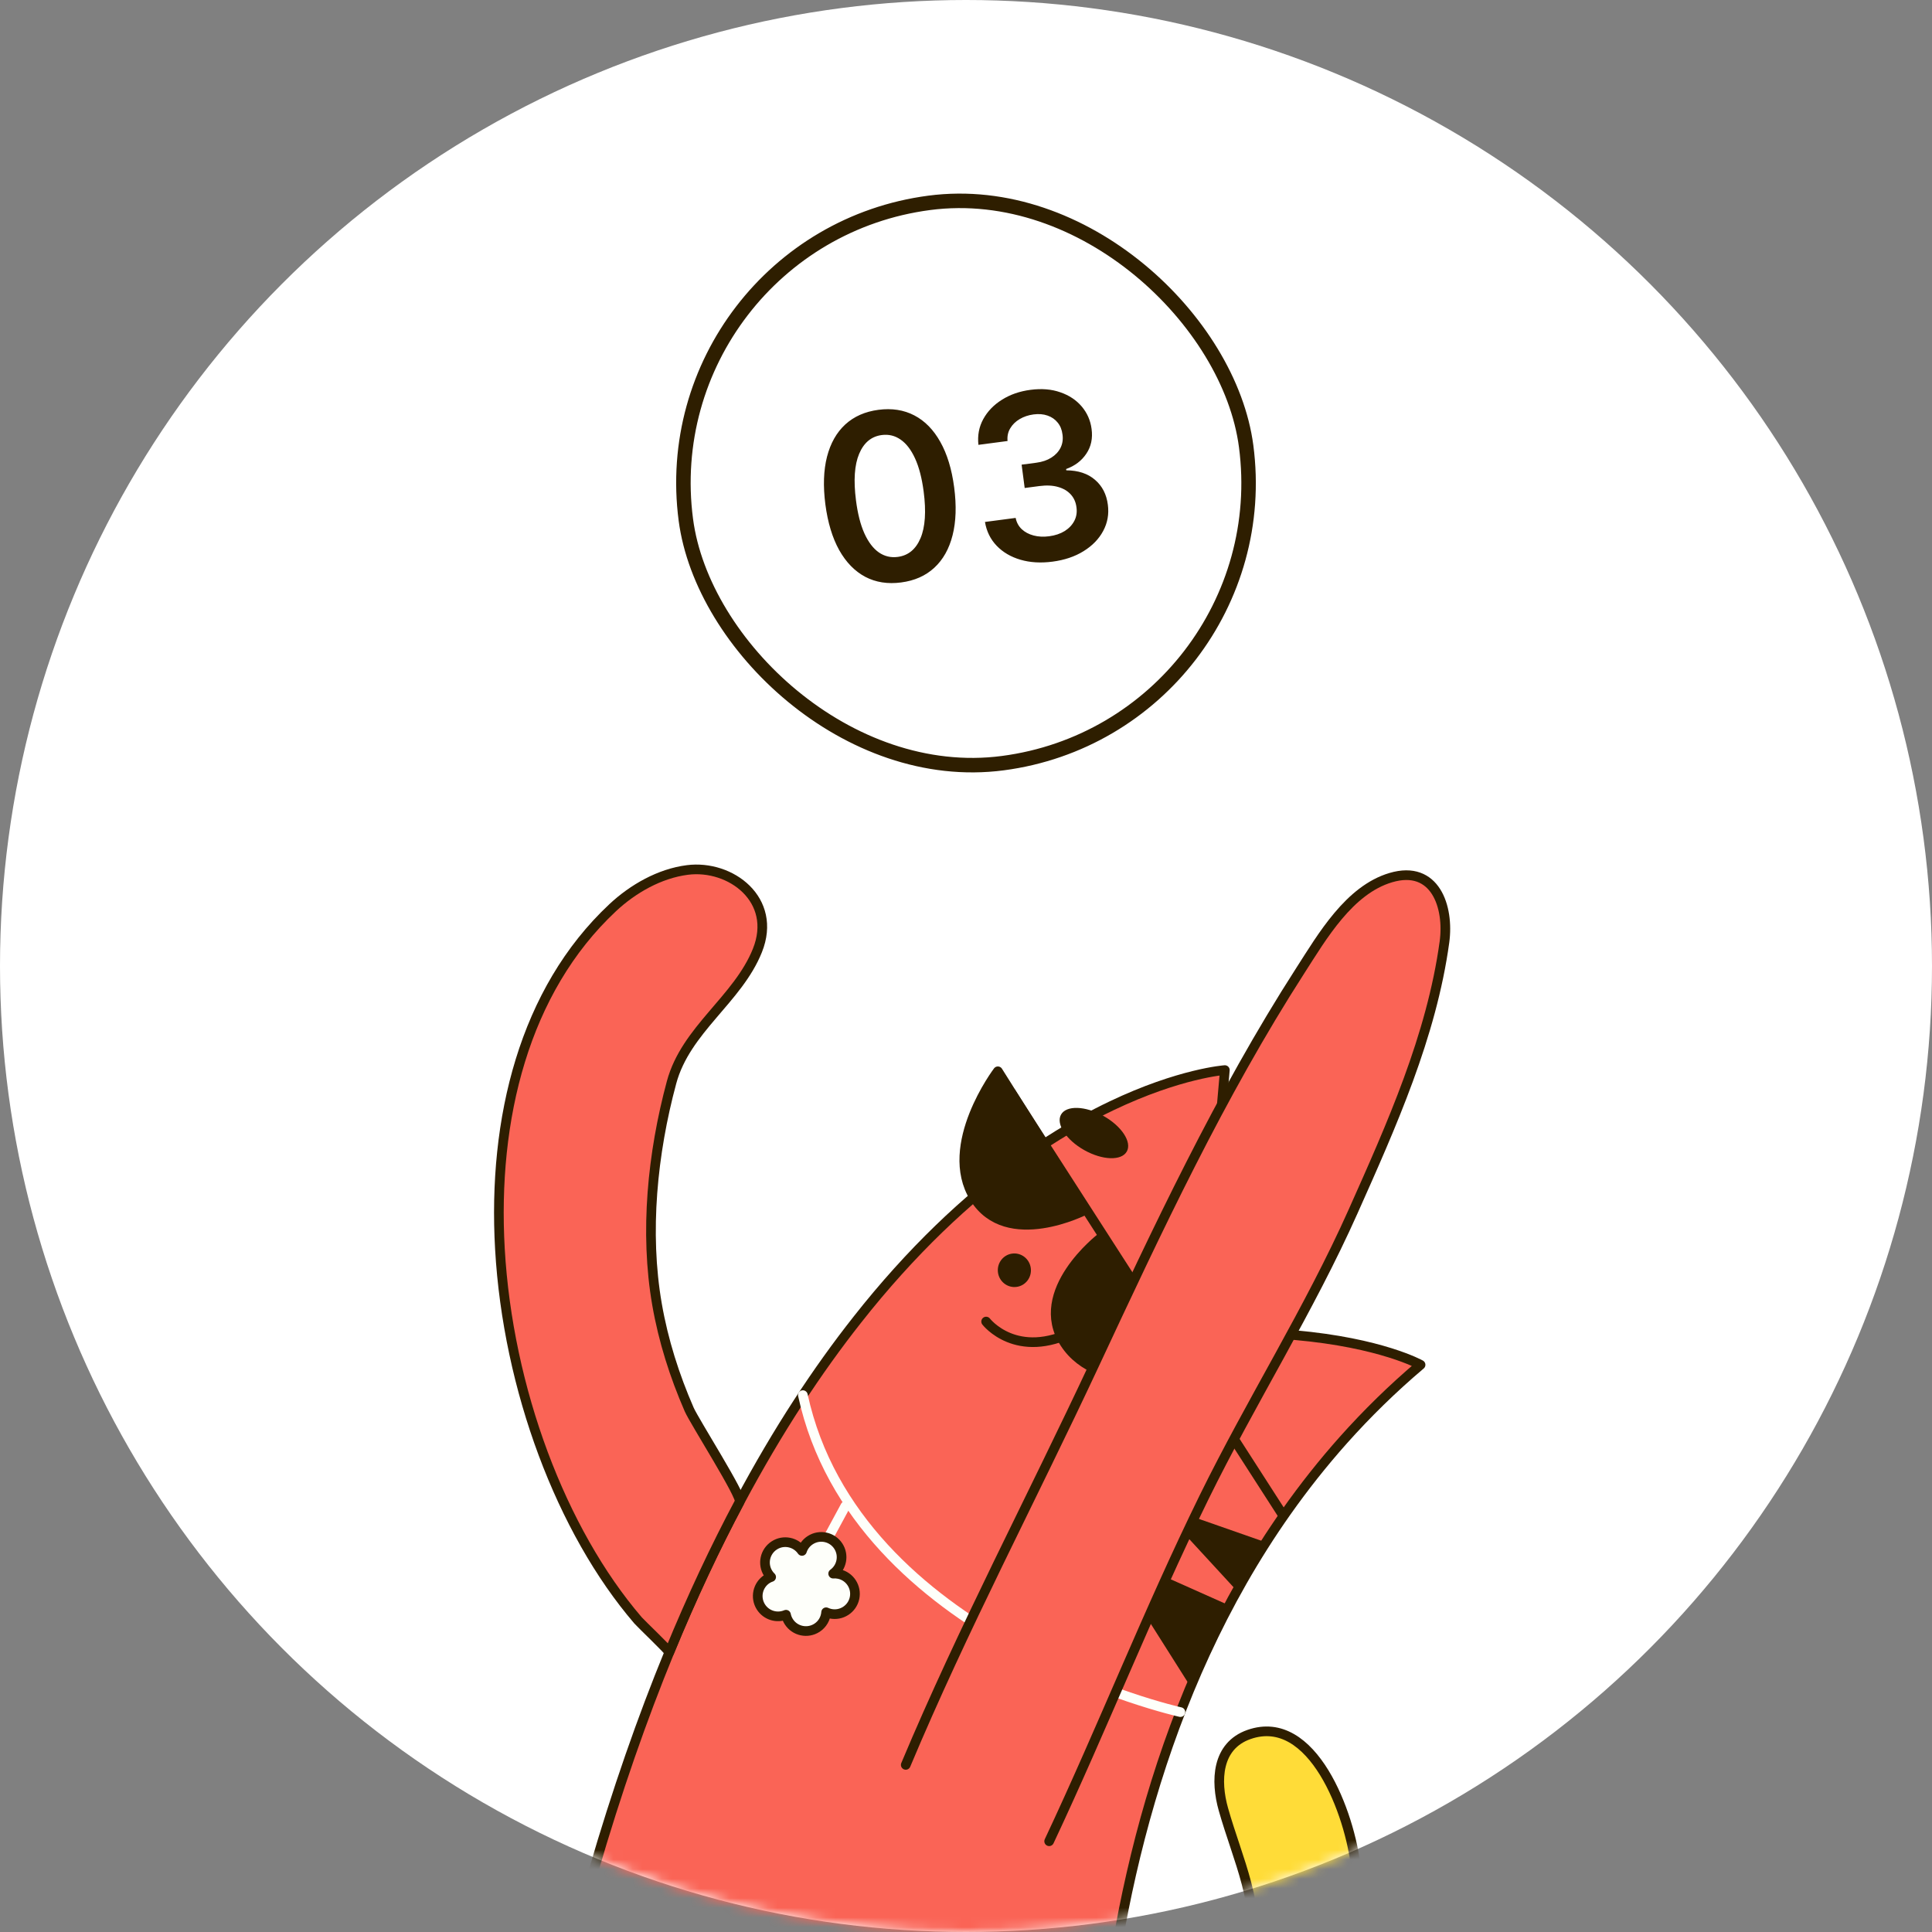 <svg width="200" height="200" viewBox="0 0 200 200" fill="none" xmlns="http://www.w3.org/2000/svg">
<rect x="0" y="0" width="200" height="200" fill="#808080" stroke="none"/>
<circle cx="100" cy="100" r="100" fill="white"/>
<mask id="mask0_6411_10560" style="mask-type:alpha" maskUnits="userSpaceOnUse" x="0" y="0" width="200" height="200">
<circle cx="100" cy="100" r="100" fill="white"/>
</mask>
<g mask="url(#mask0_6411_10560)">
<path d="M51 243.5H78.32L79.959 225.224C79.959 225.224 86.492 226.101 90.676 223.779L91.783 243.5H114.183C113.951 240.924 113.373 233.433 113.406 227.321C113.424 223.724 113.565 219.645 113.915 215.226C115.292 197.864 119.916 175.286 133.188 156.48C134.987 153.933 136.943 151.456 139.07 149.069C141.501 146.345 144.156 143.738 147.057 141.284C147.057 141.284 142.995 139.002 134.021 138.211C133.329 138.149 132.61 138.097 131.86 138.055L124.871 132.696L125.113 129.945L126.305 116.373L126.467 114.509C126.467 114.507 126.467 114.507 126.467 114.507L126.796 110.775C126.796 110.775 122.137 111.098 115.062 114.476C111.116 116.36 106.417 119.195 101.356 123.456C98.635 125.744 95.808 128.447 92.939 131.633C91.547 133.179 90.142 134.841 88.74 136.625C84.655 141.802 80.543 148.014 76.57 155.465C74.073 160.151 71.63 165.328 69.283 171.048C63.71 184.634 58.687 201.278 54.778 221.668C53.623 227.686 51.945 236.812 51 243.5Z" fill="#FA6456" stroke="#2E1E00" stroke-miterlimit="10" stroke-linecap="round" stroke-linejoin="round"/>
<path d="M130.686 160.068L121.52 156.86L128.23 164.151L130.686 160.068Z" fill="#2E1E00" stroke="#2E1E00" stroke-miterlimit="10" stroke-linecap="round" stroke-linejoin="round"/>
<path d="M126.896 166.58L115.563 161.526L123.399 173.911L126.896 166.58Z" fill="#2E1E00" stroke="#2E1E00" stroke-miterlimit="10" stroke-linecap="round" stroke-linejoin="round"/>
<path d="M51.752 129.293C52.579 143.774 58.094 158.47 66.052 167.743C66.336 168.076 69.331 170.924 69.281 171.048C71.629 165.328 74.071 160.151 76.568 155.465C76.852 154.934 71.876 147.131 71.345 145.911C69.826 142.429 68.668 138.787 68.017 135.042C66.713 127.554 67.544 119.37 69.517 112.056C70.999 106.553 76.367 103.482 78.406 98.396C80.514 93.142 75.642 89.49 71.165 90.058C68.284 90.423 65.519 92.006 63.422 93.967C54.27 102.53 50.983 115.819 51.752 129.293Z" fill="#FA6456" stroke="#2E1E00" stroke-miterlimit="10" stroke-linecap="round" stroke-linejoin="round"/>
<path d="M113.49 227.097C120.402 225.868 126.615 223.929 132.031 218.952C138.849 212.689 141.343 202.625 140.363 193.348C139.78 187.823 135.898 177.234 129.289 179.556C125.942 180.733 125.809 184.347 126.648 187.309C128.118 192.511 130.597 197.375 129.542 202.94C128.487 208.505 124.41 212.615 119.082 214.165C116.564 214.898 113.909 215.267 113.913 215.224C113.619 218.905 112.794 223.473 113.49 227.097Z" fill="#FFDC38" stroke="#2E1E00" stroke-miterlimit="10" stroke-linecap="round" stroke-linejoin="round"/>
<path d="M104.671 113.115L132.795 156.825" stroke="#2E1E00" stroke-miterlimit="10" stroke-linecap="round" stroke-linejoin="round"/>
<path d="M103.3 110.9C103.3 110.9 97.505 118.558 100.875 123.996C104.245 129.432 112.342 125.256 112.342 125.256L103.3 110.9Z" fill="#2E1E00" stroke="#2E1E00" stroke-miterlimit="10" stroke-linecap="round" stroke-linejoin="round"/>
<path d="M123.115 142.428C123.115 142.428 113.718 144.412 110.234 139.05C106.748 133.687 113.973 128.138 113.973 128.138L123.115 142.428Z" fill="#2E1E00" stroke="#2E1E00" stroke-miterlimit="10" stroke-linecap="round" stroke-linejoin="round"/>
<path d="M103.308 131.717C103.184 130.765 103.844 129.893 104.783 129.771C105.722 129.649 106.583 130.322 106.707 131.274C106.831 132.227 106.171 133.098 105.232 133.22C104.293 133.343 103.432 132.669 103.308 131.717Z" fill="#2E1E00"/>
<path d="M102.085 136.807C102.085 136.807 105.218 140.882 111.287 137.775" stroke="#2E1E00" stroke-miterlimit="10" stroke-linecap="round" stroke-linejoin="round"/>
<path d="M112.249 119.063C110.368 118.008 109.289 116.361 109.837 115.383C110.386 114.406 112.354 114.469 114.235 115.524C116.115 116.579 117.194 118.227 116.646 119.204C116.097 120.181 114.129 120.118 112.249 119.063Z" fill="#2E1E00"/>
<path d="M121.195 133.596C120.551 131.518 120.888 129.568 121.948 129.239C123.008 128.91 124.39 130.327 125.034 132.405C125.679 134.482 125.342 136.433 124.282 136.761C123.222 137.09 121.84 135.673 121.195 133.596Z" fill="#2E1E00"/>
<path d="M122.193 177.235C122.193 177.235 88.62 169.773 83.113 144.424" stroke="#FEFFFA" stroke-miterlimit="10" stroke-linecap="round" stroke-linejoin="round"/>
<path d="M85.655 159.341L87.51 155.909" stroke="#FEFFFA" stroke-miterlimit="10" stroke-linecap="round" stroke-linejoin="round"/>
<path d="M79.402 163.457C78.428 164.085 78.147 165.385 78.775 166.361C79.34 167.235 80.441 167.55 81.367 167.156C81.415 167.407 81.516 167.656 81.662 167.884C82.29 168.858 83.591 169.138 84.567 168.51C85.143 168.139 85.475 167.534 85.521 166.9C85.659 166.966 85.805 167.014 85.962 167.049C87.096 167.293 88.215 166.572 88.459 165.438C88.702 164.303 87.981 163.186 86.847 162.943C86.646 162.9 86.445 162.887 86.25 162.902C87.15 162.253 87.394 161.003 86.785 160.06C86.157 159.086 84.857 158.806 83.881 159.434C83.458 159.706 83.164 160.104 83.021 160.551C82.379 159.621 81.11 159.362 80.153 159.981C79.179 160.611 78.897 161.911 79.527 162.887C79.614 163.022 79.716 163.146 79.829 163.254C79.68 163.3 79.537 163.37 79.402 163.457Z" fill="#FEFFFA" stroke="#2E1E00" stroke-miterlimit="10" stroke-linecap="round" stroke-linejoin="round"/>
<path d="M108.608 190.606C114.142 178.839 118.898 166.71 124.627 155.036C129.535 145.038 135.533 135.589 140.072 125.409C144.045 116.503 148.192 107.261 149.529 97.521C150.03 93.879 148.571 89.492 143.982 90.849C139.665 92.124 136.876 96.948 134.612 100.468C126.304 113.384 119.792 127.328 113.305 141.212C106.838 155.058 99.676 168.602 93.763 182.7" fill="#FA6456"/>
<path d="M108.608 190.606C114.142 178.839 118.898 166.71 124.627 155.037C129.535 145.038 135.533 135.589 140.072 125.409C144.045 116.503 148.192 107.261 149.529 97.521C150.03 93.879 148.571 89.492 143.982 90.849C139.665 92.124 136.876 96.948 134.612 100.468C126.304 113.384 119.792 127.328 113.305 141.212C106.838 155.058 99.676 168.602 93.763 182.7" stroke="#2E1E00" stroke-miterlimit="10" stroke-linecap="round" stroke-linejoin="round"/>
<path d="M93.287 60.295C91.895 60.478 90.655 60.283 89.565 59.71C88.48 59.131 87.582 58.208 86.872 56.944C86.166 55.672 85.689 54.093 85.441 52.206C85.199 50.318 85.255 48.678 85.611 47.284C85.971 45.884 86.602 44.77 87.501 43.941C88.406 43.112 89.552 42.606 90.938 42.424C92.324 42.242 93.561 42.434 94.65 43.002C95.739 43.569 96.635 44.483 97.34 45.743C98.05 47.002 98.528 48.572 98.775 50.454C99.024 52.347 98.969 53.999 98.61 55.41C98.256 56.814 97.627 57.934 96.722 58.77C95.823 59.604 94.678 60.113 93.287 60.295ZM92.939 57.651C94.021 57.508 94.804 56.864 95.29 55.717C95.78 54.564 95.888 52.948 95.615 50.869C95.434 49.495 95.139 48.359 94.729 47.461C94.319 46.564 93.82 45.913 93.234 45.509C92.648 45.099 91.996 44.941 91.281 45.035C90.205 45.176 89.425 45.823 88.94 46.976C88.455 48.122 88.345 49.727 88.61 51.79C88.786 53.171 89.076 54.313 89.482 55.217C89.892 56.12 90.391 56.776 90.978 57.186C91.564 57.591 92.218 57.745 92.939 57.651ZM108.96 58.141C107.743 58.301 106.634 58.235 105.633 57.942C104.637 57.649 103.817 57.167 103.173 56.495C102.529 55.823 102.126 55.002 101.964 54.032L105.141 53.614C105.231 54.078 105.44 54.466 105.767 54.779C106.094 55.085 106.504 55.303 106.996 55.434C107.489 55.564 108.026 55.591 108.606 55.514C109.226 55.433 109.761 55.254 110.212 54.977C110.661 54.694 110.996 54.341 111.215 53.916C111.435 53.492 111.508 53.027 111.436 52.521C111.373 51.996 111.177 51.552 110.848 51.188C110.52 50.824 110.079 50.564 109.525 50.408C108.977 50.251 108.337 50.22 107.605 50.316L106.075 50.517L105.758 48.101L107.287 47.9C107.89 47.82 108.403 47.647 108.826 47.379C109.255 47.111 109.574 46.771 109.784 46.359C109.993 45.942 110.061 45.483 109.99 44.983C109.931 44.492 109.765 44.081 109.493 43.75C109.225 43.413 108.875 43.169 108.442 43.02C108.016 42.87 107.532 42.83 106.991 42.901C106.462 42.971 105.984 43.131 105.559 43.382C105.133 43.633 104.806 43.953 104.576 44.345C104.346 44.73 104.255 45.166 104.301 45.653L101.285 46.05C101.18 45.078 101.347 44.19 101.786 43.388C102.23 42.579 102.875 41.909 103.723 41.38C104.569 40.844 105.553 40.503 106.674 40.356C107.829 40.204 108.86 40.289 109.768 40.611C110.68 40.926 111.418 41.417 111.981 42.082C112.544 42.748 112.884 43.52 112.999 44.398C113.133 45.372 112.953 46.227 112.459 46.962C111.971 47.697 111.273 48.227 110.364 48.553L110.382 48.688C111.621 48.697 112.613 49.025 113.357 49.672C114.106 50.313 114.549 51.175 114.685 52.257C114.812 53.226 114.65 54.13 114.199 54.968C113.753 55.801 113.076 56.497 112.17 57.057C111.269 57.617 110.199 57.978 108.96 58.141Z" fill="#2E1E00"/>
<rect x="67.188" y="24.811" width="58.5" height="58.5" rx="29.25" transform="rotate(-7.487 67.188 24.811)" stroke="#2E1E00" stroke-width="1.5"/>
</g>
</svg>
